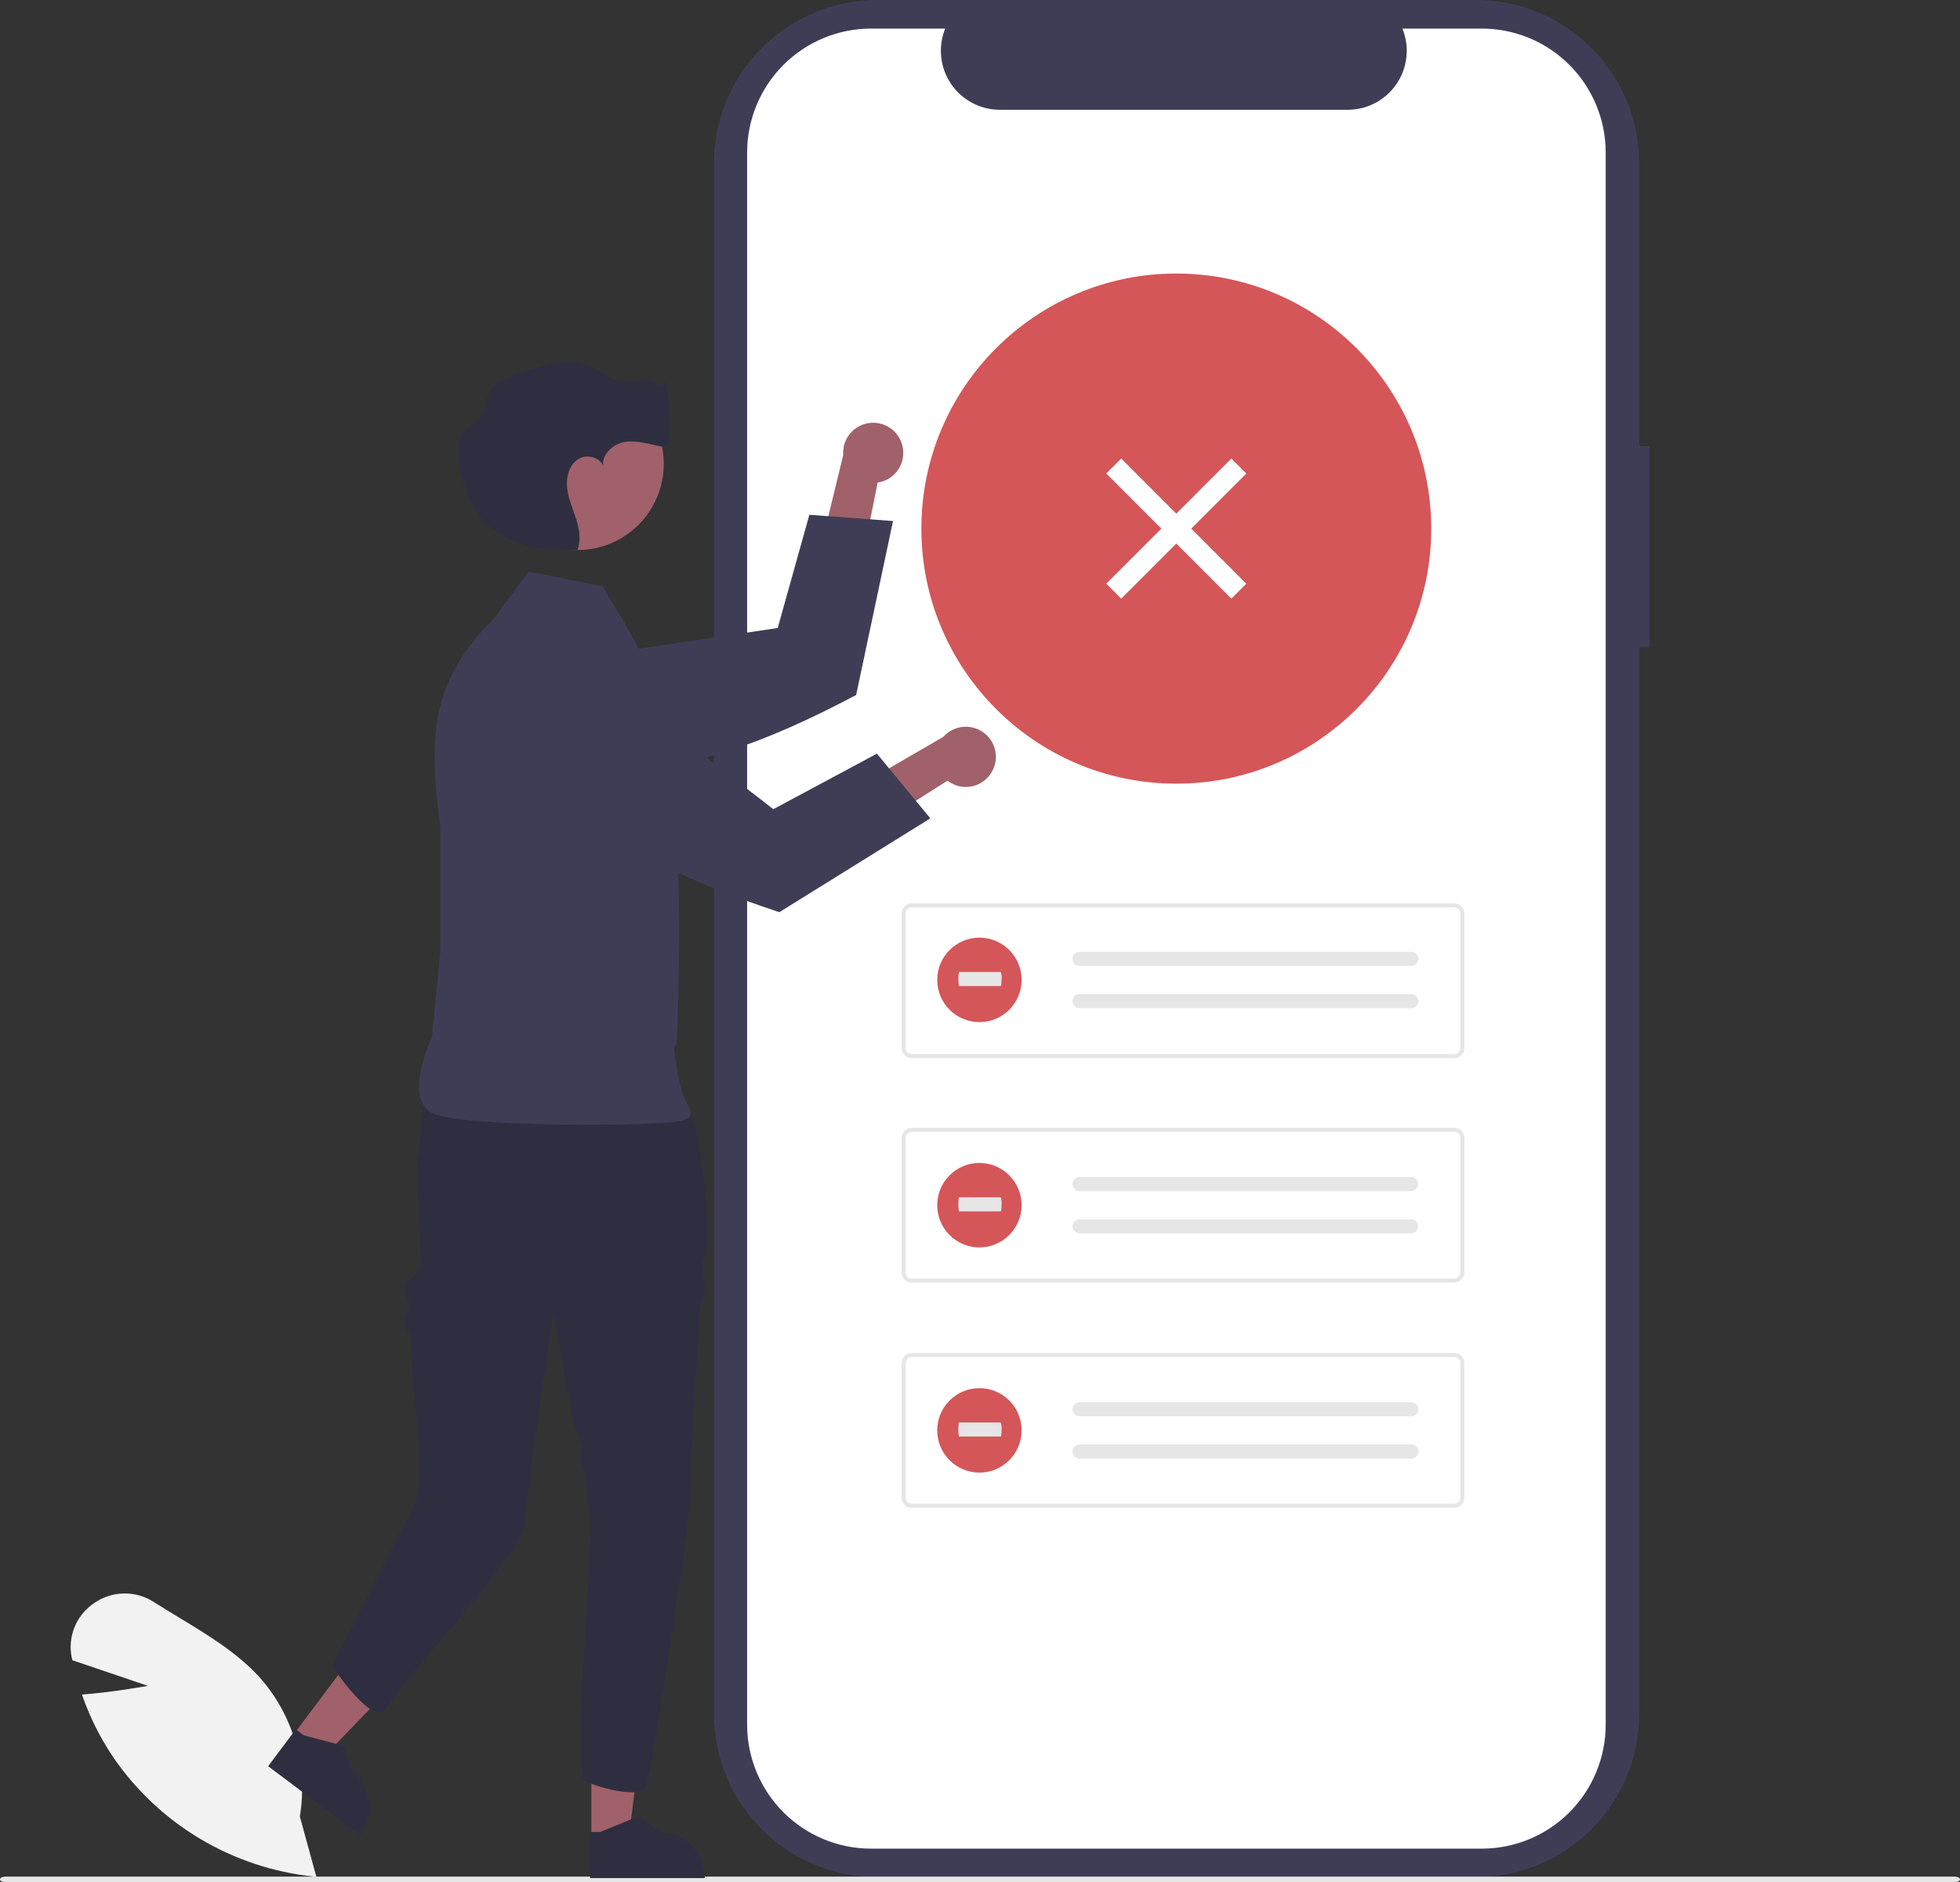 <svg width="576" height="553" viewBox="0 0 576 553" fill="none" xmlns="http://www.w3.org/2000/svg">
<rect x="0" y="0" width="576" height="553" fill="#333333" stroke="none"/>
<g clip-path="url(#clip0_957_357)">
<path d="M484.759 131.07H481.733V48.05C481.733 35.306 476.672 23.084 467.664 14.073C458.655 5.062 446.437 6.26784e-09 433.697 6.26784e-09H257.852C251.543 -0 245.297 1.243 239.469 3.657C233.641 6.072 228.345 9.611 223.885 14.073C219.424 18.535 215.885 23.832 213.471 29.661C211.057 35.491 209.815 41.739 209.814 48.049V503.507C209.814 516.25 214.875 528.472 223.884 537.483C232.893 546.494 245.111 551.557 257.851 551.557H433.694C446.434 551.557 458.653 546.494 467.661 537.483C476.67 528.472 481.731 516.25 481.731 503.507V190.166H484.757L484.759 131.07Z" fill="#3F3D56"/>
<path d="M471.88 44.831V506.724C471.878 516.386 468.041 525.652 461.211 532.484C454.382 539.317 445.119 543.158 435.46 543.161H256.007C246.344 543.163 237.076 539.325 230.242 532.491C223.407 525.658 219.566 516.389 219.563 506.724V44.831C219.566 35.166 223.407 25.898 230.241 19.064C237.075 12.231 246.343 8.393 256.006 8.395H277.774C276.705 11.024 276.299 13.876 276.59 16.699C276.881 19.522 277.86 22.231 279.443 24.587C281.026 26.943 283.163 28.874 285.666 30.21C288.169 31.546 290.963 32.247 293.8 32.251H396.109C398.947 32.247 401.74 31.546 404.243 30.21C406.747 28.874 408.884 26.943 410.466 24.587C412.049 22.231 413.029 19.522 413.32 16.699C413.611 13.876 413.204 11.024 412.135 8.395H435.453C445.112 8.396 454.376 12.235 461.206 19.066C468.037 25.898 471.876 35.163 471.88 44.825V44.831Z" fill="white"/>
<path d="M345.689 230.253C387.066 230.253 420.608 196.701 420.608 155.312C420.608 113.924 387.066 80.372 345.689 80.372C304.312 80.372 270.77 113.924 270.77 155.312C270.77 196.701 304.312 230.253 345.689 230.253Z" fill="#D45659"/>
<path d="M427.398 310.887H267.933C267.15 310.886 266.4 310.575 265.846 310.021C265.293 309.467 264.981 308.716 264.98 307.933V268.367C264.981 267.583 265.293 266.833 265.846 266.279C266.4 265.725 267.15 265.414 267.933 265.413H427.398C428.181 265.414 428.931 265.725 429.485 266.279C430.038 266.833 430.35 267.583 430.351 268.367V307.934C430.35 308.717 430.038 309.468 429.485 310.021C428.931 310.575 428.181 310.887 427.398 310.888V310.887ZM267.933 266.594C267.463 266.594 267.013 266.781 266.681 267.114C266.349 267.446 266.162 267.897 266.161 268.367V307.934C266.162 308.404 266.349 308.855 266.681 309.187C267.013 309.519 267.463 309.706 267.933 309.706H427.398C427.868 309.706 428.318 309.519 428.651 309.187C428.983 308.855 429.17 308.404 429.17 307.934V268.367C429.17 267.897 428.983 267.446 428.651 267.114C428.318 266.781 427.868 266.594 427.398 266.594H267.933Z" fill="#E6E6E6"/>
<path d="M317.249 279.662C316.701 279.662 316.175 279.88 315.787 280.268C315.399 280.656 315.182 281.181 315.182 281.73C315.182 282.278 315.399 282.804 315.787 283.192C316.175 283.58 316.701 283.798 317.249 283.798H414.699C415.247 283.819 415.781 283.621 416.183 283.248C416.585 282.876 416.823 282.358 416.844 281.81C416.865 281.262 416.668 280.728 416.295 280.326C415.922 279.923 415.405 279.685 414.857 279.664C414.827 279.663 414.797 279.663 414.766 279.663L317.249 279.662Z" fill="#E6E6E6"/>
<path d="M317.249 292.067C316.701 292.067 316.175 292.284 315.787 292.672C315.399 293.06 315.182 293.586 315.182 294.134C315.182 294.683 315.399 295.209 315.787 295.597C316.175 295.984 316.701 296.202 317.249 296.202H414.699C415.247 296.223 415.781 296.026 416.183 295.653C416.585 295.28 416.823 294.763 416.844 294.215C416.865 293.667 416.668 293.133 416.295 292.73C415.922 292.328 415.405 292.09 414.857 292.069C414.827 292.068 414.797 292.067 414.766 292.067L317.249 292.067Z" fill="#E6E6E6"/>
<path d="M427.398 376.837H267.933C267.15 376.836 266.4 376.524 265.846 375.971C265.293 375.417 264.981 374.666 264.98 373.883V334.316C264.981 333.533 265.293 332.782 265.846 332.229C266.4 331.675 267.15 331.364 267.933 331.363H427.398C428.181 331.364 428.931 331.675 429.485 332.229C430.038 332.782 430.35 333.533 430.351 334.316V373.884C430.35 374.667 430.038 375.417 429.485 375.971C428.931 376.524 428.181 376.836 427.398 376.837ZM267.933 332.544C267.463 332.544 267.013 332.731 266.681 333.063C266.349 333.396 266.162 333.846 266.161 334.316V373.884C266.162 374.354 266.349 374.804 266.681 375.137C267.013 375.469 267.463 375.656 267.933 375.656H427.398C427.868 375.656 428.318 375.469 428.651 375.137C428.983 374.804 429.17 374.354 429.17 373.884V334.316C429.17 333.846 428.983 333.396 428.651 333.063C428.318 332.731 427.868 332.544 427.398 332.544H267.933Z" fill="#E6E6E6"/>
<path d="M317.249 345.826C316.701 345.826 316.175 346.044 315.787 346.432C315.399 346.819 315.182 347.345 315.182 347.894C315.182 348.442 315.399 348.968 315.787 349.356C316.175 349.744 316.701 349.962 317.249 349.962H414.699C415.239 349.959 415.757 349.744 416.141 349.364C416.525 348.983 416.746 348.468 416.754 347.927C416.763 347.387 416.56 346.864 416.188 346.471C415.817 346.079 415.306 345.847 414.766 345.827H317.249V345.826Z" fill="#E6E6E6"/>
<path d="M317.249 358.234C316.701 358.234 316.175 358.452 315.787 358.839C315.399 359.227 315.182 359.753 315.182 360.301C315.182 360.85 315.399 361.376 315.787 361.764C316.175 362.151 316.701 362.369 317.249 362.369H414.699C415.239 362.366 415.757 362.152 416.141 361.771C416.525 361.391 416.746 360.875 416.754 360.335C416.763 359.794 416.56 359.272 416.188 358.879C415.817 358.487 415.306 358.255 414.766 358.234H317.249V358.234Z" fill="#E6E6E6"/>
<path d="M427.398 443.002H267.933C267.15 443.001 266.4 442.69 265.846 442.136C265.293 441.582 264.981 440.831 264.98 440.048V400.482C264.981 399.698 265.293 398.948 265.846 398.394C266.4 397.84 267.15 397.529 267.933 397.528H427.398C428.181 397.529 428.931 397.84 429.485 398.394C430.038 398.948 430.35 399.698 430.351 400.482V440.049C430.35 440.832 430.038 441.583 429.485 442.136C428.931 442.69 428.181 443.002 427.398 443.003V443.002ZM267.933 398.709C267.463 398.709 267.013 398.896 266.681 399.229C266.349 399.561 266.162 400.012 266.161 400.482V440.049C266.162 440.519 266.349 440.97 266.681 441.302C267.013 441.634 267.463 441.821 267.933 441.822H427.398C427.868 441.821 428.318 441.634 428.651 441.302C428.983 440.97 429.17 440.519 429.17 440.049V400.482C429.17 400.012 428.983 399.561 428.651 399.229C428.318 398.896 427.868 398.709 427.398 398.709H267.933Z" fill="#E6E6E6"/>
<path d="M317.249 411.994C316.701 411.994 316.175 412.211 315.787 412.599C315.399 412.987 315.182 413.513 315.182 414.061C315.182 414.61 315.399 415.136 315.787 415.524C316.175 415.911 316.701 416.129 317.249 416.129H414.699C414.97 416.14 415.241 416.097 415.495 416.002C415.75 415.908 415.984 415.765 416.183 415.58C416.382 415.395 416.543 415.173 416.656 414.927C416.77 414.68 416.834 414.413 416.844 414.142C416.854 413.87 416.811 413.6 416.717 413.345C416.623 413.09 416.479 412.856 416.295 412.657C416.11 412.458 415.888 412.297 415.642 412.183C415.395 412.07 415.128 412.006 414.857 411.996C414.827 411.995 414.797 411.994 414.766 411.994L317.249 411.994Z" fill="#E6E6E6"/>
<path d="M317.249 424.4C316.701 424.4 316.175 424.618 315.787 425.006C315.399 425.394 315.182 425.92 315.182 426.468C315.182 427.017 315.399 427.543 315.787 427.93C316.175 428.318 316.701 428.536 317.249 428.536H414.699C414.97 428.546 415.241 428.503 415.495 428.409C415.75 428.315 415.984 428.171 416.183 427.987C416.382 427.802 416.543 427.58 416.656 427.333C416.77 427.087 416.834 426.82 416.844 426.549C416.854 426.277 416.811 426.006 416.717 425.752C416.623 425.497 416.479 425.263 416.295 425.064C416.11 424.865 415.888 424.704 415.642 424.59C415.395 424.477 415.128 424.413 414.857 424.403C414.827 424.402 414.797 424.401 414.766 424.401H317.249L317.249 424.4Z" fill="#E6E6E6"/>
<path d="M574.496 553H1.504C0.673 553 0 552.637 0 552.189C0 551.741 0.673 551.378 1.504 551.378H574.496C575.327 551.378 576 551.741 576 552.189C576 552.637 575.327 553 574.496 553Z" fill="#E6E6E6"/>
<path d="M287.827 300.313C294.677 300.313 300.23 294.759 300.23 287.907C300.23 281.055 294.677 275.501 287.827 275.501C280.978 275.501 275.425 281.055 275.425 287.907C275.425 294.759 280.978 300.313 287.827 300.313Z" fill="#D45659"/>
<path d="M281.89 285.59C281.747 285.59 281.632 286.515 281.632 287.657C281.632 288.799 281.747 289.725 281.89 289.725H294.086C294.228 289.744 294.346 288.834 294.349 287.692C294.428 286.981 294.341 286.262 294.094 285.59H281.89V285.59Z" fill="#E6E6E6"/>
<path d="M287.827 366.506C294.677 366.506 300.23 360.951 300.23 354.099C300.23 347.248 294.677 341.693 287.827 341.693C280.978 341.693 275.425 347.248 275.425 354.099C275.425 360.951 280.978 366.506 287.827 366.506Z" fill="#D45659"/>
<path d="M281.89 351.782C281.747 351.782 281.632 352.708 281.632 353.85C281.632 354.991 281.747 355.918 281.89 355.918H294.086C294.228 355.936 294.346 355.026 294.349 353.885C294.428 353.174 294.341 352.454 294.094 351.783L281.89 351.782Z" fill="#E6E6E6"/>
<path d="M287.827 432.671C294.677 432.671 300.23 427.117 300.23 420.265C300.23 413.413 294.677 407.859 287.827 407.859C280.978 407.859 275.425 413.413 275.425 420.265C275.425 427.117 280.978 432.671 287.827 432.671Z" fill="#D45659"/>
<path d="M281.89 417.948C281.747 417.948 281.632 418.874 281.632 420.015C281.632 421.157 281.747 422.083 281.89 422.083H294.086C294.228 422.102 294.346 421.192 294.349 420.05C294.428 419.339 294.341 418.62 294.094 417.949L281.89 417.948Z" fill="#E6E6E6"/>
<path d="M329.505 134.734L325.116 139.124L361.873 175.891L366.262 171.501L329.505 134.734Z" fill="white"/>
<path d="M366.262 139.124L361.873 134.734L325.117 171.501L329.505 175.891L366.262 139.124Z" fill="white"/>
<path d="M92.973 551.439L92.269 551.37C68.386 548.906 46.796 536.059 33.235 516.242C29.52 510.721 26.516 504.753 24.292 498.481L24.078 497.882L24.711 497.831C32.266 497.223 40.028 495.941 43.475 495.331L21.242 487.796L21.105 487.136C19.787 480.942 22.369 474.57 27.627 471.041C32.899 467.343 39.89 467.225 45.284 470.742C47.704 472.289 50.236 473.82 52.685 475.302C61.098 480.392 69.799 485.656 76.321 492.858C86.213 503.997 90.548 519.007 88.12 533.706L92.973 551.439Z" fill="#F2F2F2"/>
<path d="M173.789 540.38L184.746 540.379L189.96 498.104L173.786 498.105L173.789 540.38Z" fill="#A0616A"/>
<path d="M173.403 551.813L207.1 551.812V551.386C207.099 544.141 201.227 538.268 193.984 538.268L187.828 533.597L176.344 538.268L173.402 538.268L173.403 551.813Z" fill="#2F2E41"/>
<path d="M85.973 510.024L94.737 516.6L124.273 485.914L111.336 476.208L85.973 510.024Z" fill="#A0616A"/>
<path d="M78.803 518.938L105.758 539.163L106.014 538.822C110.36 533.027 109.187 524.804 103.393 520.456L101.271 513.025L89.282 509.869L86.929 508.103L78.803 518.938Z" fill="#2F2E41"/>
<path d="M122.397 341.995C122.397 341.995 123.002 358.498 123.765 371.734C123.89 373.904 118.806 376.262 118.938 378.624C119.025 380.19 119.981 381.713 120.069 383.347C120.163 385.071 118.844 386.597 118.938 388.38C119.029 390.122 120.535 392.119 120.626 393.902C121.603 413.09 125.145 436.06 121.598 442.481C119.85 445.646 97.568 489.487 97.568 489.487C97.568 489.487 109.983 508.112 113.53 501.904C118.215 493.704 154.32 455.341 154.32 448.015C154.32 440.698 162.673 385.861 162.673 385.861L168.498 418.313L171.168 424.743L170.329 428.518L172.055 433.612L172.148 438.653L173.829 448.015C173.829 448.015 168.774 520.955 171.621 522.986C174.476 525.026 188.3 528.689 189.932 525.026C191.555 521.363 202.117 448.902 202.117 448.902C202.117 448.902 203.82 415.696 205.664 384.832C205.771 383.04 207.03 380.876 207.127 379.111C207.243 377.063 206.445 374.402 206.551 372.415C206.666 370.136 207.677 368.53 207.775 366.349C208.528 349.489 204.297 328.957 202.949 326.935C198.879 320.833 195.217 315.955 195.217 315.955C195.217 315.955 140.396 297.94 125.747 316.246L122.397 341.995Z" fill="#2F2E41"/>
<path d="M177.074 172.285L155.342 167.938L145.2 181.704C126.277 200.314 125.992 216.739 129.37 243.067V280.019L126.925 304.79C126.925 304.79 118.269 322.898 127.197 327.114C136.124 331.33 194.763 330.97 200.361 329.287C205.96 327.604 201.107 325.538 199.637 317.695C196.875 302.962 198.723 310.069 198.913 305.378C201.638 238.088 195.291 210.463 194.646 203.202L183.594 183.153L177.074 172.285Z" fill="#3F3D56"/>
<path d="M291.616 226.539C289.351 230.831 284.036 232.474 279.744 230.209C279.287 229.967 278.851 229.686 278.443 229.368L231.511 259.173L231.646 242.945L277.237 216.483C280.485 212.841 286.069 212.522 289.71 215.77C292.757 218.488 293.545 222.94 291.616 226.539Z" fill="#A0616A"/>
<path d="M159.915 191.078L154.572 190.511C149.635 189.999 144.791 192.114 141.81 196.083C140.668 197.589 139.848 199.313 139.4 201.148L139.397 201.163C138.057 206.688 140.159 212.479 144.731 215.857L163.186 229.466C176.137 246.968 200.477 258.581 229.027 268.014L273.406 240.448L257.709 221.434L227.27 237.75L182.023 202.718L181.997 202.697L164.776 191.6L159.915 191.078Z" fill="#3F3D56"/>
<path d="M169.73 161.611C183.727 161.611 195.073 150.263 195.073 136.264C195.073 122.265 183.727 110.916 169.73 110.916C155.734 110.916 144.388 122.265 144.388 136.264C144.388 150.263 155.734 161.611 169.73 161.611Z" fill="#A0616A"/>
<path d="M170.316 161.617C170.111 161.623 169.907 161.628 169.702 161.634C169.615 161.861 169.52 162.086 169.411 162.307L170.316 161.617Z" fill="#2F2E41"/>
<path d="M177.271 136.967C177.311 137.217 177.372 137.462 177.453 137.702C177.42 137.451 177.359 137.204 177.271 136.967Z" fill="#2F2E41"/>
<path d="M195.397 112.001C194.354 115.24 193.423 111.131 189.991 111.87C185.863 112.759 181.059 112.454 177.679 109.923C172.642 106.227 166.114 105.232 160.205 107.259C154.421 109.306 144.73 110.749 143.223 116.698C142.699 118.766 142.491 121.01 141.221 122.724C140.111 124.222 138.358 125.076 136.893 126.23C131.945 130.123 135.727 141.186 138.069 147.032C140.411 152.877 145.783 157.135 151.689 159.317C157.404 161.427 163.606 161.799 169.702 161.633C170.763 158.883 170.305 155.706 169.43 152.855C168.483 149.768 167.08 146.789 166.684 143.584C166.289 140.38 167.158 136.74 169.844 134.949C172.313 133.303 176.332 134.306 177.271 136.967C176.723 133.64 180.092 130.421 183.566 129.855C187.296 129.247 191.026 130.594 194.745 131.264C198.465 131.935 197.144 116.274 195.397 112.001Z" fill="#2F2E41"/>
<path d="M265.009 130.316C266.538 134.922 264.044 139.896 259.439 141.425C258.948 141.588 258.443 141.707 257.931 141.782L246.943 196.289L235.329 184.957L247.8 133.732C247.421 128.867 251.057 124.616 255.921 124.237C259.991 123.919 263.748 126.433 265.009 130.316Z" fill="#A0616A"/>
<path d="M148.249 200.819L144.141 204.284C140.354 207.492 138.526 212.453 139.326 217.352C139.621 219.218 140.297 221.004 141.312 222.598L141.32 222.61C144.379 227.403 150.012 229.894 155.615 228.933L178.209 225.035C199.803 227.805 225.031 218.277 251.603 204.202L262.438 153.088L237.853 151.253L228.552 184.519L171.953 192.922L171.92 192.926L151.991 197.673L148.249 200.819Z" fill="#3F3D56"/>
</g>
<defs>
<clipPath id="clip0_957_357">
<rect width="576" height="553" fill="white"/>
</clipPath>
</defs>
</svg>

